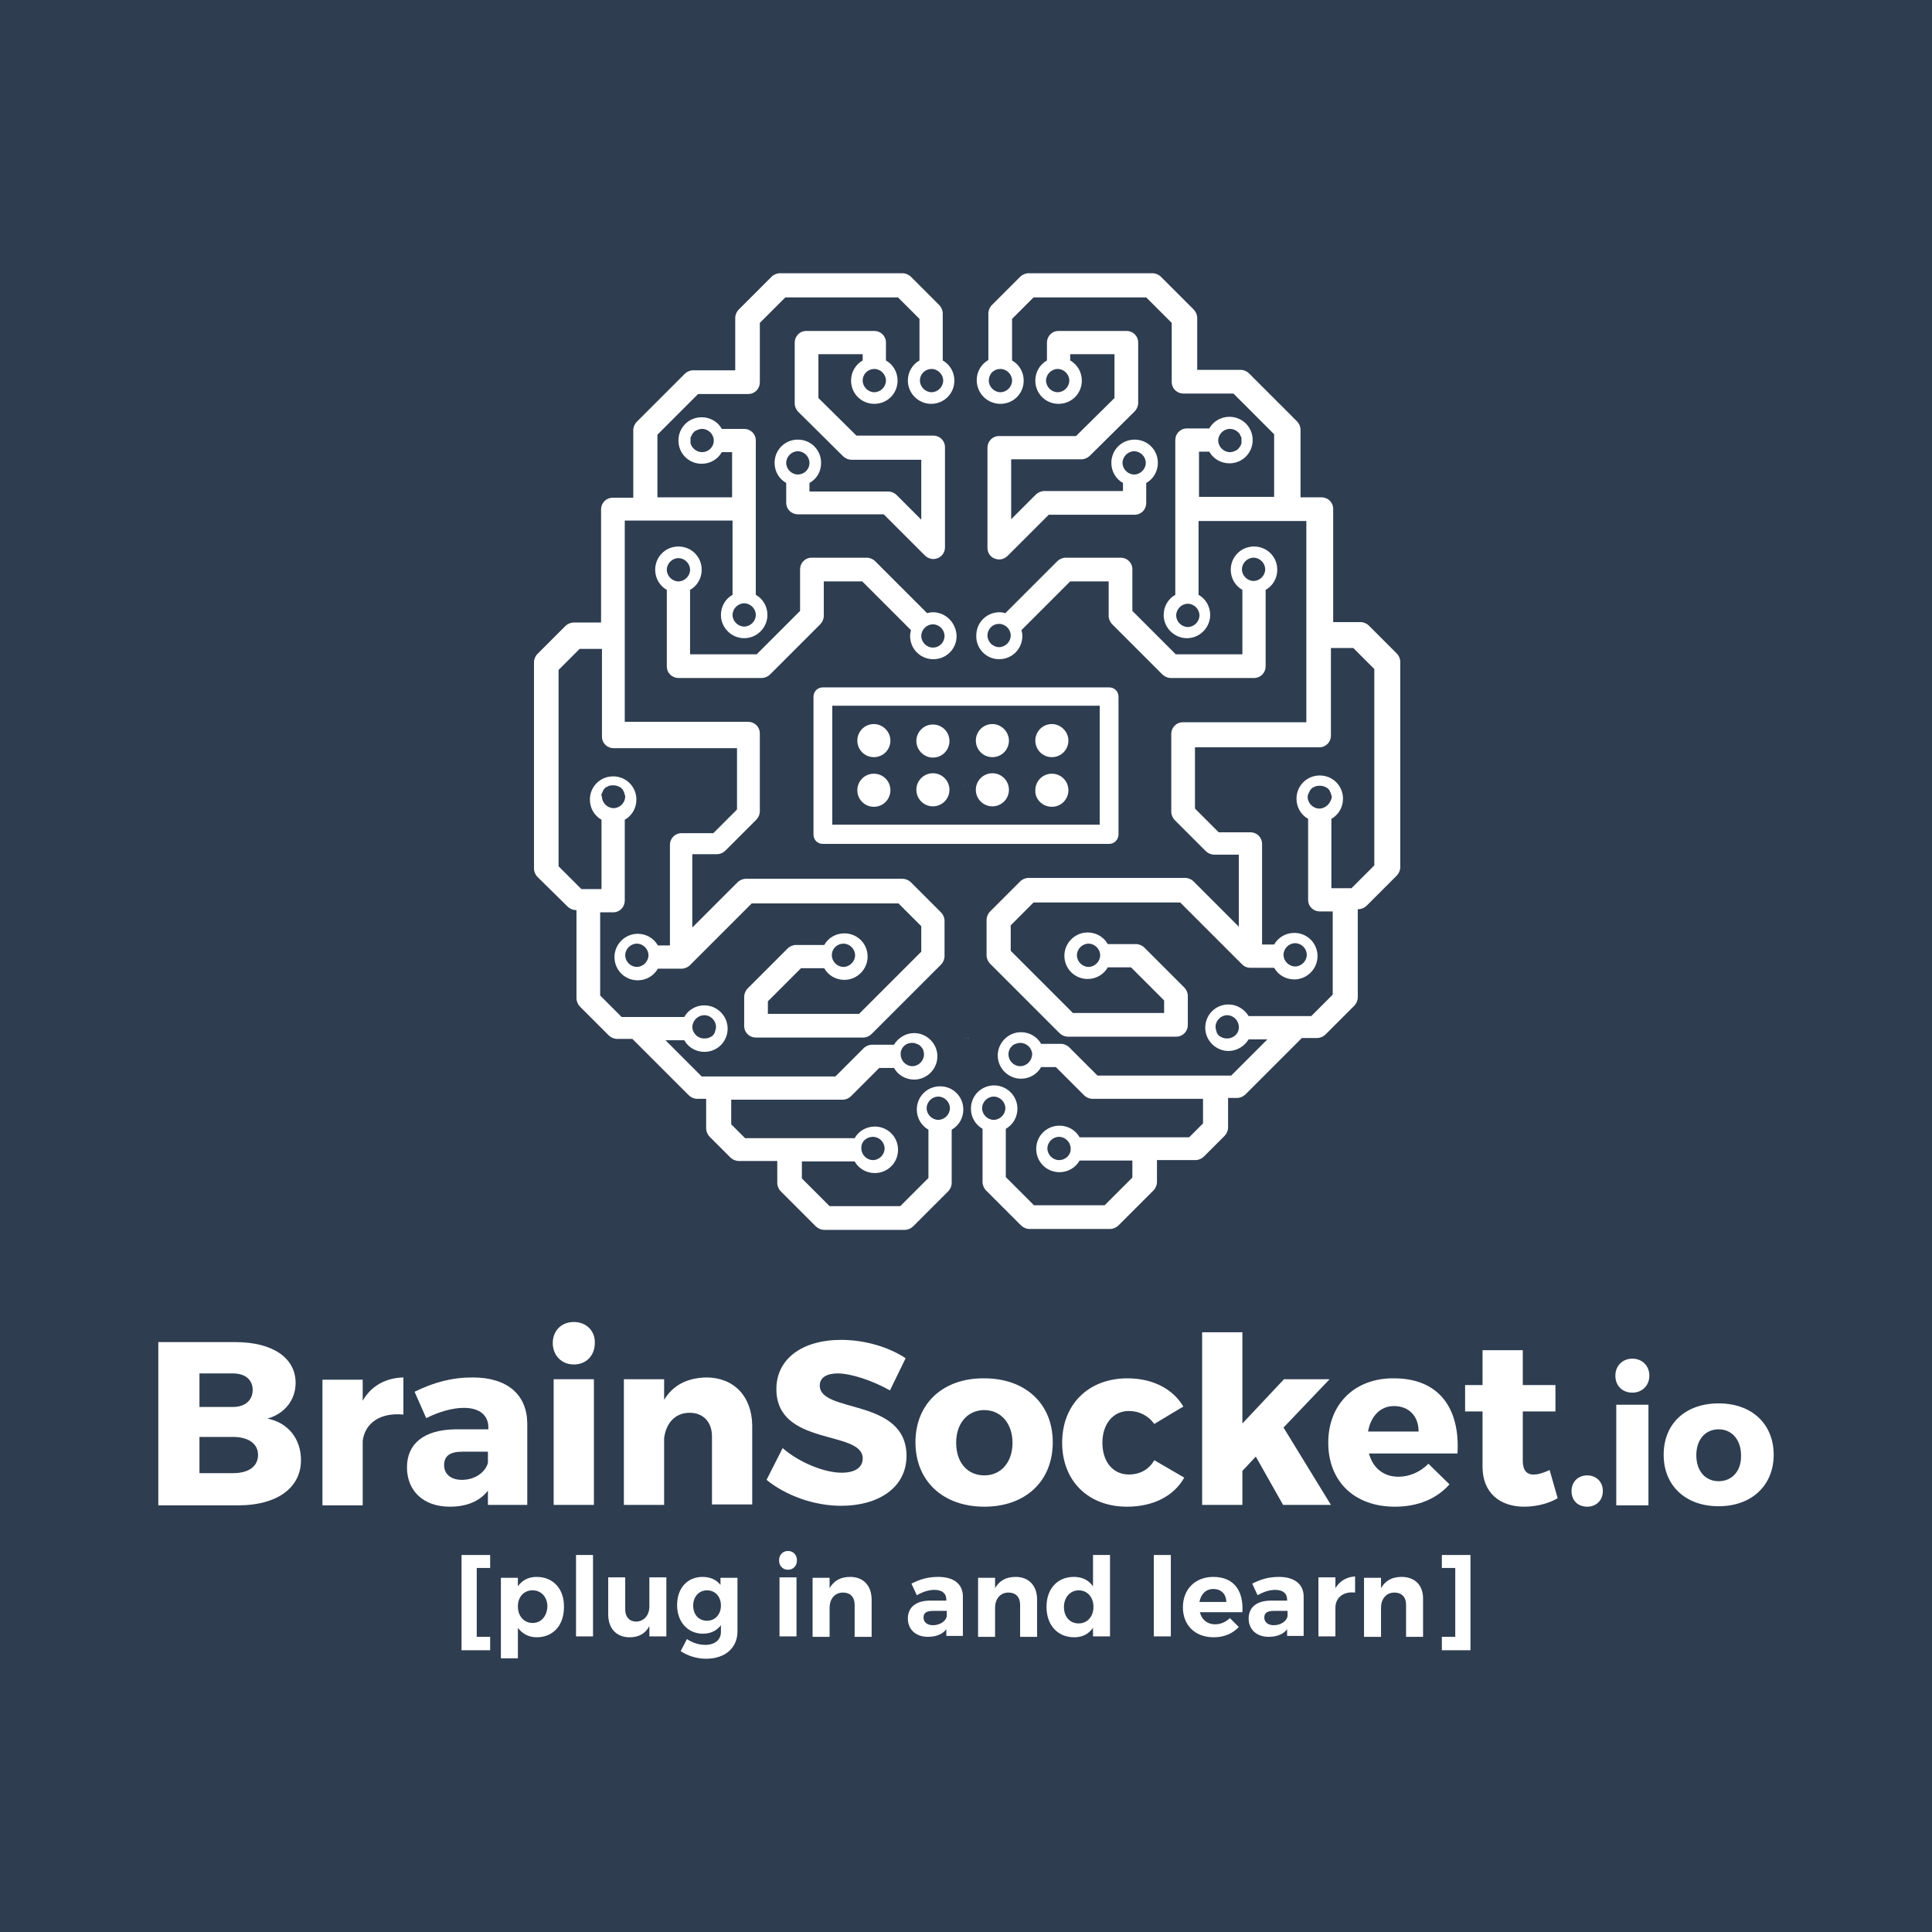 <?xml version="1.0" encoding="utf-8"?>
<!-- Generator: Adobe Illustrator 26.5.0, SVG Export Plug-In . SVG Version: 6.00 Build 0)  -->
<svg version="1.1" id="Layer_1" xmlns="http://www.w3.org/2000/svg" xmlns:xlink="http://www.w3.org/1999/xlink" x="0px" y="0px"
	 viewBox="0 0 432 432" style="enable-background:new 0 0 432 432;" xml:space="preserve">
<style type="text/css">
	.st0{fill:#2E3D50;}
	.st1{fill:#FFFFFF;}
</style>
<rect y="0" class="st0" width="432" height="432"/>
<g>
	<path class="st1" d="M59.8,317.2c3.9-1.1,6.3-4.2,6.3-8c0-5.6-5.2-9.1-13.4-9.1H35.4v36.5h17.9c8.6,0,14-3.9,14-10.1
		C67.3,321.7,64.4,318.1,59.8,317.2z M44.6,307.1h7.5c2.7,0,4.4,1.4,4.4,3.7s-1.7,3.8-4.4,3.8h-7.5V307.1z M52.1,329.4h-7.5v-8.1
		h7.5c3.4,0,5.6,1.5,5.6,4C57.7,327.9,55.6,329.4,52.1,329.4z"/>
	<path class="st1" d="M81.1,313.2v-4.7h-9v28.1h9v-14.4c0.5-4,3.9-6.4,9.1-5.9V308C86.2,308.1,83,309.9,81.1,313.2z"/>
	<path class="st1" d="M109.1,333.3v3.2h8.8v-18.3c-0.1-6.4-4.5-10.2-12.2-10.2c-4.7,0-8.7,1.1-13,3.2l2.6,5.9c3-1.5,6-2.3,8.4-2.3
		c3.6,0,5.5,1.7,5.5,4.4v0.4h-7.4c-7,0.1-10.8,3.2-10.8,8.5c0,5.2,3.6,8.8,9.6,8.8C104.3,336.9,107.3,335.7,109.1,333.3z
		 M103.3,330.9c-2.5,0-4-1.3-4-3.3c0-2.1,1.4-3,4.1-3h5.7v2.5C108.5,329.3,106.1,330.9,103.3,330.9z"/>
	<path class="st1" d="M128.3,295.6c-2.8,0-4.7,2-4.7,4.7c0,2.8,2,4.8,4.7,4.8c2.8,0,4.7-2,4.7-4.8
		C133.1,297.6,131.1,295.6,128.3,295.6z"/>
	<rect x="123.8" y="308.4" class="st1" width="9" height="28.1"/>
	<path class="st1" d="M157.9,308c-4.2,0.1-7.4,1.7-9.4,5v-4.6h-9v28.1h9v-14.9c0.4-3.3,2.4-5.7,5.7-5.7c3,0,5,2,5,5.3v15.2h9v-17.7
		C168.1,312.2,164.1,308,157.9,308z"/>
	<path class="st1" d="M183.3,309.8c0-1.8,1.6-2.7,4-2.7c3,0,7.8,1.6,11.7,3.8l3.5-7.2c-3.8-2.5-9.1-4.1-14.4-4.1
		c-8.8,0-14.5,4.3-14.5,11c0,12.9,19.3,9.1,19.3,15.5c0,2.1-1.8,3.2-4.7,3.2c-3.8,0-9.4-2.2-13.2-5.5l-3.6,7.1
		c4.3,3.5,10.6,5.8,16.7,5.8c8.1,0,14.6-3.9,14.6-11.2C202.6,312.5,183.3,316.1,183.3,309.8z"/>
	<path class="st1" d="M204.7,322.5c0,8.7,6.2,14.4,15.4,14.4c9.2,0,15.3-5.7,15.3-14.4s-6.2-14.3-15.3-14.3
		C210.9,308.1,204.7,313.8,204.7,322.5z M220.1,315.3c3.7,0,6.3,3,6.3,7.3c0,4.4-2.6,7.3-6.3,7.3c-3.8,0-6.3-2.9-6.3-7.3
		C213.8,318.2,216.4,315.3,220.1,315.3z"/>
	<path class="st1" d="M258.1,326.5c-1.2,2.1-3.2,3.2-5.7,3.2c-3.5,0-5.9-2.8-5.9-7.1c0-4.2,2.4-7.1,5.9-7.1c2.4,0,4.4,1.1,5.7,2.9
		l6.5-3.9c-2.4-4-6.9-6.3-12.5-6.3c-8.7,0-14.6,5.8-14.6,14.4c0,8.5,5.8,14.3,14.5,14.3c5.9,0,10.5-2.4,12.8-6.5L258.1,326.5z"/>
	<polygon class="st1" points="286.9,336.5 297.6,336.5 287,319.2 297.3,308.4 287.1,308.4 277.8,318.3 277.8,297.9 268.8,297.9 
		268.8,336.5 277.8,336.5 277.8,328.9 280.8,325.7 	"/>
	<path class="st1" d="M297,322.6c0,8.5,5.7,14.3,14.9,14.3c5.2,0,9.4-1.8,12.2-5l-4.7-4.6c-1.9,1.9-4.3,2.9-6.7,2.9
		c-3.3,0-5.7-1.9-6.6-5.2h19.8c0.6-10.3-4.3-16.8-14.2-16.8C303,308.1,297,313.9,297,322.6z M317.2,320.1h-11.3
		c0.6-3.4,2.7-5.7,5.8-5.7C315,314.4,317.2,316.6,317.2,320.1z"/>
	<path class="st1" d="M343.1,329.7c-1.7,0.1-2.6-0.9-2.6-3.1v-11h7.3v-5.9h-7.3v-7.8h-9v7.8h-3.9v5.9h3.9V328c0,5.8,3.9,8.9,9.3,8.9
		c2.7,0,5.5-0.7,7.5-1.9l-1.8-6.3C345.2,329.3,344,329.7,343.1,329.7z"/>
	<path class="st1" d="M354.9,329.9c-2,0-3.5,1.4-3.5,3.5c0,2.1,1.4,3.5,3.5,3.5c2,0,3.5-1.4,3.5-3.5
		C358.4,331.3,356.9,329.9,354.9,329.9z"/>
	<rect x="361.4" y="314.1" class="st1" width="7.2" height="22.5"/>
	<path class="st1" d="M365,303.8c-2.2,0-3.8,1.6-3.8,3.8c0,2.3,1.6,3.8,3.8,3.8c2.2,0,3.8-1.6,3.8-3.8
		C368.8,305.4,367.2,303.8,365,303.8z"/>
	<path class="st1" d="M384.3,313.8c-7.4,0-12.3,4.5-12.3,11.5c0,6.9,4.9,11.5,12.3,11.5c7.3,0,12.3-4.6,12.3-11.5
		C396.6,318.4,391.7,313.8,384.3,313.8z M384.3,331.2c-3,0-5-2.3-5-5.8c0-3.5,2-5.8,5-5.8c3,0,5,2.4,5,5.8
		C389.4,328.9,387.3,331.2,384.3,331.2z"/>
	<g>
		<path class="st1" d="M215.5,232.2c0.1,0,0.2,0,0.3,0c0.1,0,0.2,0,0.3,0c0.1,0,0.2,0,0.3,0c0.1,0,0.2,0,0.3,0h-0.3
			c-0.1,0-0.1,0-0.2,0c0.2,0,0.3-0.1,0.5-0.1c-0.2,0.1-0.3,0.1-0.5,0.1c-0.2,0-0.4,0-0.5-0.1c0.2,0.1,0.3,0.1,0.5,0.1
			c-0.1,0-0.1,0-0.2,0H215.5z"/>
		<path class="st1" d="M208.6,136.9c-0.5,0-0.9,0.1-1.3,0.2l-11.6-11.6c-0.5-0.5-1.2-0.8-1.9-0.8h-12.3c-1.5,0-2.6,1.2-2.6,2.6v9.3
			l-9.7,9.7h-14.9v-14.4c1.6-0.9,2.6-2.6,2.6-4.5c0-2.9-2.3-5.2-5.2-5.2c-2.9,0-5.2,2.3-5.2,5.2c0,1.9,1,3.6,2.6,4.5v17.1
			c0,1.5,1.2,2.6,2.6,2.6h18.6c0.7,0,1.4-0.3,1.9-0.8l11.2-11.2c0.5-0.5,0.8-1.2,0.8-1.9V130h8.6l10.9,10.9
			c-0.1,0.4-0.2,0.9-0.2,1.3c0,2.9,2.3,5.2,5.2,5.2c2.9,0,5.2-2.3,5.2-5.2C213.8,139.3,211.5,136.9,208.6,136.9z M151.7,130
			c-1.4,0-2.6-1.2-2.6-2.6c0-1.4,1.2-2.6,2.6-2.6s2.6,1.2,2.6,2.6C154.3,128.8,153.1,130,151.7,130z M208.6,144.8
			c-1.4,0-2.6-1.2-2.6-2.6c0-1.4,1.2-2.6,2.6-2.6s2.6,1.2,2.6,2.6C211.2,143.6,210.1,144.8,208.6,144.8z"/>
		<path class="st1" d="M183.6,103.5c0-2.9-2.3-5.2-5.2-5.2c-2.9,0-5.2,2.3-5.2,5.2c0,1.9,1,3.6,2.6,4.5v4.4c0,1.5,1.2,2.6,2.6,2.6
			h19.2l9.2,9.2c0.5,0.5,1.2,0.8,1.9,0.8c0.3,0,0.7-0.1,1-0.2c1-0.4,1.6-1.4,1.6-2.4v-22.4c0-1.5-1.2-2.6-2.6-2.6h-17.2L183,89v-9.8
			h9.9v1.4c-1.6,0.9-2.6,2.6-2.6,4.5c0,2.9,2.3,5.2,5.2,5.2c2.9,0,5.2-2.3,5.2-5.2c0-1.9-1-3.6-2.6-4.5v-4c0-1.5-1.2-2.6-2.6-2.6
			h-15.2c-1.5,0-2.6,1.2-2.6,2.6v13.6c0,0.7,0.3,1.4,0.8,1.9l10,9.9c0.5,0.5,1.2,0.8,1.9,0.8H206v13.4l-5.5-5.5
			c-0.5-0.5-1.2-0.8-1.9-0.8H181V108C182.6,107.1,183.6,105.5,183.6,103.5z M195.5,82.5c1.4,0,2.6,1.2,2.6,2.6
			c0,1.4-1.2,2.6-2.6,2.6s-2.6-1.2-2.6-2.6C192.9,83.6,194.1,82.5,195.5,82.5z M178.4,106.1c-1.4,0-2.6-1.2-2.6-2.6
			c0-1.4,1.2-2.6,2.6-2.6c1.4,0,2.6,1.2,2.6,2.6C181,105,179.8,106.1,178.4,106.1z"/>
		<path class="st1" d="M126.9,202.7c0.5,0.5,1.2,0.8,1.9,0.8h0.1v19.7c0,0.7,0.3,1.4,0.8,1.9l6.4,6.4c0.5,0.5,1.2,0.8,1.9,0.8h3.4
			l12.6,12.6c0.5,0.5,1.2,0.8,1.9,0.8h2v6.6c0,0.7,0.3,1.4,0.8,1.9l4.6,4.6c0.5,0.5,1.2,0.8,1.9,0.8h8.6v4.9c0,0.7,0.3,1.4,0.8,1.9
			l7.8,7.8c0.5,0.5,1.2,0.8,1.9,0.8h18c0.7,0,1.4-0.3,1.9-0.8l7.8-7.8c0.5-0.5,0.8-1.2,0.8-1.9v-11.9c1.6-0.9,2.6-2.6,2.6-4.5
			c0-2.9-2.3-5.2-5.2-5.2c-2.9,0-5.2,2.3-5.2,5.2c0,1.9,1,3.6,2.6,4.5v10.8l-6.3,6.3h-15.8l-6.2-6.2v-3.8h11.8
			c0.9,1.6,2.6,2.6,4.5,2.6c2.9,0,5.2-2.3,5.2-5.2c0-2.9-2.3-5.2-5.2-5.2c-1.9,0-3.6,1-4.5,2.6h-24.5l-3.1-3.1v-5.5h24.9
			c0.7,0,1.4-0.3,1.9-0.8l6.3-6.3h3.3c0.9,1.6,2.6,2.6,4.5,2.6c2.9,0,5.2-2.4,5.2-5.2c0-2.9-2.4-5.2-5.2-5.2c-1.9,0-3.6,1.1-4.5,2.6
			H195c-0.7,0-1.4,0.3-1.9,0.8l-6.3,6.3h-29.9l-8.1-8.1h4.2c0.9,1.6,2.6,2.6,4.5,2.6c2.9,0,5.2-2.3,5.2-5.2c0-2.9-2.4-5.2-5.2-5.2
			c-1.9,0-3.6,1-4.5,2.6h-14l-4.8-4.8v-18.6h2.9c1.5,0,2.6-1.2,2.6-2.6v-18.1c1.6-0.9,2.6-2.6,2.6-4.5c0-2.9-2.3-5.2-5.2-5.2
			c-2.9,0-5.2,2.3-5.2,5.2c0,1.9,1,3.6,2.6,4.5v15.5h-4.5l-5.1-5.1v-43.9l4.7-4.7h5v19.6c0,1.5,1.2,2.6,2.6,2.6h27.6v13.7l-5.3,5.3
			h-7.1c-1.5,0-2.6,1.2-2.6,2.6v22.5h-2.7c-0.9-1.6-2.6-2.6-4.5-2.6c-2.9,0-5.2,2.4-5.2,5.2c0,2.9,2.3,5.2,5.2,5.2
			c1.9,0,3.6-1,4.5-2.6h5.3c0.7,0,1.4-0.3,1.9-0.8l13.8-13.8h32.8l5.1,5.1v5.7l-13.9,13.9h-20.4v-2.8l7.4-7.4h5.2
			c0.9,1.6,2.6,2.6,4.5,2.6c2.9,0,5.2-2.4,5.2-5.2c0-2.9-2.3-5.2-5.2-5.2c-1.9,0-3.6,1-4.5,2.6h-6.3c-0.7,0-1.4,0.3-1.9,0.8
			l-8.9,8.9c-0.5,0.5-0.8,1.2-0.8,1.9v6.5c0,1.5,1.2,2.6,2.6,2.6H193c0.7,0,1.4-0.3,1.9-0.8l15.5-15.5c0.5-0.5,0.8-1.2,0.8-1.9v-7.9
			c0-0.7-0.3-1.4-0.8-1.9l-6.7-6.7c-0.5-0.5-1.2-0.8-1.9-0.8h-35c-0.7,0-1.4,0.3-1.9,0.8l-10.1,10.1V191h5.5c0.7,0,1.4-0.3,1.9-0.8
			l6.9-6.9c0.5-0.5,0.8-1.2,0.8-1.9v-17.4c0-1.5-1.2-2.6-2.6-2.6h-27.6v-45h24.1V133c-1.6,0.9-2.6,2.6-2.6,4.5
			c0,2.9,2.4,5.2,5.2,5.2c2.9,0,5.2-2.4,5.2-5.2c0-1.9-1-3.6-2.6-4.5V98.5c0-1.5-1.2-2.6-2.6-2.6h-5c-0.9-1.6-2.6-2.6-4.5-2.6
			c-2.9,0-5.2,2.3-5.2,5.2c0,2.9,2.3,5.2,5.2,5.2c1.9,0,3.6-1,4.5-2.6h2.3v10.1H147v-14l9.1-9.1h11.2c1.5,0,2.6-1.2,2.6-2.6V72.2
			l5.7-5.7h25.2l4.8,4.8v9.3c-1.6,0.9-2.6,2.6-2.6,4.5c0,2.9,2.4,5.2,5.2,5.2c2.9,0,5.2-2.3,5.2-5.2c0-1.9-1-3.6-2.6-4.5V70.1
			c0-0.7-0.3-1.4-0.8-1.9l-6.3-6.3c-0.5-0.5-1.2-0.8-1.9-0.8h-27.4c-0.7,0-1.4,0.3-1.9,0.8l-7.3,7.3c-0.5,0.5-0.8,1.2-0.8,1.9v11.7
			H155c-0.7,0-1.4,0.3-1.9,0.8l-10.7,10.7c-0.5,0.5-0.8,1.2-0.8,1.9v15.1H137c-1.5,0-2.6,1.2-2.6,2.6v25.3h-6.1
			c-0.7,0-1.4,0.3-1.9,0.8l-6.2,6.2c-0.5,0.5-0.8,1.2-0.8,1.9v46.1c0,0.7,0.3,1.4,0.8,1.9L126.9,202.7z M209.8,245.2
			c1.4,0,2.6,1.2,2.6,2.6c0,1.4-1.2,2.6-2.6,2.6s-2.6-1.2-2.6-2.6C207.2,246.4,208.4,245.2,209.8,245.2z M195.2,254.2
			c1.4,0,2.6,1.2,2.6,2.6c0,1.4-1.2,2.6-2.6,2.6c-1.4,0-2.6-1.2-2.6-2.6C192.5,255.3,193.7,254.2,195.2,254.2z M203.9,233.2
			c0.1,0,0.3,0,0.4,0c0,0,0,0,0,0s0,0,0,0c0.1,0,0.2,0,0.3,0.1c0,0,0.1,0,0.1,0c0.2,0.1,0.3,0.1,0.5,0.2c0,0,0,0,0,0
			c0.1,0,0.1,0.1,0.2,0.1c0.1,0,0.1,0.1,0.2,0.1c0.1,0.1,0.1,0.1,0.2,0.2c0.1,0.1,0.1,0.1,0.2,0.2c0.1,0.1,0.2,0.3,0.3,0.4
			c0.1,0.1,0.1,0.3,0.2,0.5c0.1,0.3,0.1,0.5,0.1,0.8c0,1.4-1.2,2.6-2.6,2.6c-1.4,0-2.6-1.2-2.6-2.6
			C201.3,234.4,202.4,233.2,203.9,233.2z M157.5,227c1.4,0,2.6,1.2,2.6,2.6c0,0.3-0.1,0.7-0.2,1c0,0.1-0.1,0.2-0.1,0.3
			c0,0.1-0.1,0.1-0.1,0.2c0,0.1-0.1,0.1-0.1,0.2c-0.1,0.1-0.1,0.1-0.2,0.2s-0.1,0.1-0.2,0.2c-0.1,0.1-0.1,0.1-0.2,0.1
			c-0.1,0-0.1,0.1-0.2,0.1c-0.1,0-0.1,0.1-0.2,0.1c-0.1,0.1-0.2,0.1-0.3,0.1c-0.3,0.1-0.5,0.1-0.8,0.1c-0.1,0-0.2,0-0.3,0
			c-1.3-0.1-2.4-1.3-2.4-2.6C154.9,228.1,156.1,227,157.5,227z M134.5,177.6c0-0.1,0-0.2,0.1-0.2c0.1-0.2,0.1-0.3,0.2-0.5
			c0-0.1,0.1-0.1,0.1-0.2c0-0.1,0.1-0.1,0.1-0.2c0.1-0.1,0.1-0.1,0.2-0.2s0.1-0.1,0.2-0.2c0.1-0.1,0.1-0.1,0.2-0.1
			c0.1,0,0.1-0.1,0.2-0.1c0.1,0,0.1-0.1,0.2-0.1c0.1-0.1,0.2-0.1,0.3-0.1c0.2-0.1,0.5-0.1,0.8-0.1s0.5,0,0.8,0.1
			c0.1,0,0.2,0.1,0.3,0.1c0.1,0,0.1,0.1,0.2,0.1c0.1,0,0.1,0.1,0.2,0.1c0.1,0,0.1,0.1,0.2,0.1s0.1,0.1,0.2,0.2
			c0.1,0.1,0.1,0.1,0.2,0.2c0.1,0.1,0.1,0.1,0.1,0.2c0.1,0.1,0.1,0.1,0.1,0.2c0.1,0.1,0.2,0.3,0.2,0.5c0,0.1,0.1,0.2,0.1,0.2
			c0,0.2,0.1,0.3,0.1,0.5c0,1.4-1.2,2.6-2.6,2.6s-2.6-1.2-2.6-2.6C134.4,178,134.5,177.8,134.5,177.6z M142.4,216.2
			c-1.4,0-2.6-1.2-2.6-2.6c0-1.4,1.2-2.6,2.6-2.6s2.6,1.2,2.6,2.6C145,215,143.8,216.2,142.4,216.2z M188.6,211
			c1.4,0,2.6,1.2,2.6,2.6c0,1.4-1.2,2.6-2.6,2.6s-2.6-1.2-2.6-2.6C186,212.1,187.2,211,188.6,211z M157,101.1
			c-0.4,0-0.9-0.1-1.2-0.3c-0.3-0.1-0.6-0.4-0.8-0.6c-0.2-0.2-0.4-0.5-0.5-0.8c0-0.1-0.1-0.2-0.1-0.3c0,0,0,0,0-0.1
			c0-0.1,0-0.3,0-0.5c0-0.2,0-0.3,0-0.5c0,0,0,0,0-0.1c0-0.1,0.1-0.2,0.1-0.3c0-0.1,0-0.1,0.1-0.1c0.1-0.3,0.2-0.5,0.4-0.7
			c0.2-0.3,0.5-0.5,0.8-0.6c0.4-0.2,0.8-0.3,1.2-0.3c1.4,0,2.6,1.2,2.6,2.6C159.6,100,158.4,101.1,157,101.1z M166.4,134.9
			c1.4,0,2.6,1.2,2.6,2.6c0,1.4-1.2,2.6-2.6,2.6c-1.4,0-2.6-1.2-2.6-2.6C163.8,136.1,165,134.9,166.4,134.9z M208.3,82.5
			c1.4,0,2.6,1.2,2.6,2.6c0,1.4-1.2,2.6-2.6,2.6c-1.4,0-2.6-1.2-2.6-2.6C205.7,83.6,206.9,82.5,208.3,82.5z"/>
		<path class="st1" d="M223.7,90.3c2.9,0,5.2-2.3,5.2-5.2c0-1.9-1-3.6-2.6-4.5v-9.3l4.8-4.8h25.2l5.7,5.7v13.2
			c0,1.5,1.2,2.6,2.6,2.6h11.2l9.1,9.1v14h-16.8v-10.1h2.3c0.9,1.6,2.6,2.6,4.5,2.6c2.9,0,5.2-2.3,5.2-5.2c0-2.9-2.3-5.2-5.2-5.2
			c-1.9,0-3.6,1-4.5,2.6h-5c-1.5,0-2.6,1.2-2.6,2.6V133c-1.6,0.9-2.6,2.6-2.6,4.5c0,2.9,2.4,5.2,5.2,5.2c2.9,0,5.2-2.4,5.2-5.2
			c0-1.9-1-3.6-2.6-4.5v-16.5h24.1v45h-27.6c-1.5,0-2.6,1.2-2.6,2.6v17.4c0,0.7,0.3,1.4,0.8,1.9l6.9,6.9c0.5,0.5,1.2,0.8,1.9,0.8
			h5.5v16.1l-10.1-10.1c-0.5-0.5-1.2-0.8-1.9-0.8h-35c-0.7,0-1.4,0.3-1.9,0.8l-6.7,6.7c-0.5,0.5-0.8,1.2-0.8,1.9v7.9
			c0,0.7,0.3,1.4,0.8,1.9l15.5,15.5c0.5,0.5,1.2,0.8,1.9,0.8h24.2c1.5,0,2.6-1.2,2.6-2.6v-6.5c0-0.7-0.3-1.4-0.8-1.9l-8.9-8.9
			c-0.5-0.5-1.2-0.8-1.9-0.8h-6.3c-0.9-1.6-2.6-2.6-4.5-2.6c-2.9,0-5.2,2.4-5.2,5.2c0,2.9,2.3,5.2,5.2,5.2c1.9,0,3.6-1,4.5-2.6h5.2
			l7.4,7.4v2.8h-20.4l-13.9-13.9v-5.7l5.1-5.1h32.8l13.8,13.8c0.5,0.5,1.1,0.8,1.9,0.8h5.3c0.9,1.6,2.6,2.6,4.5,2.6
			c2.9,0,5.2-2.4,5.2-5.2c0-2.9-2.3-5.2-5.2-5.2c-1.9,0-3.6,1-4.5,2.6h-2.7v-22.5c0-1.5-1.2-2.6-2.6-2.6h-7.1l-5.3-5.3v-13.7H295
			c1.5,0,2.6-1.2,2.6-2.6v-19.6h5l4.7,4.7v43.9l-5.1,5.1h-4.5v-15.5c1.6-0.9,2.6-2.6,2.6-4.5c0-2.9-2.3-5.2-5.2-5.2
			s-5.2,2.3-5.2,5.2c0,1.9,1,3.6,2.6,4.5v18.1c0,1.5,1.2,2.6,2.6,2.6h2.9v18.6l-4.8,4.8h-14c-0.9-1.5-2.6-2.6-4.5-2.6
			c-2.9,0-5.2,2.3-5.2,5.2c0,2.9,2.4,5.2,5.2,5.2c1.9,0,3.6-1.1,4.5-2.6h4.2l-8.1,8.1h-29.9l-6.3-6.3c-0.5-0.5-1.2-0.8-1.9-0.8h-4.4
			c-0.9-1.6-2.6-2.6-4.5-2.6c-2.9,0-5.2,2.4-5.2,5.2c0,2.9,2.4,5.2,5.2,5.2c1.9,0,3.6-1,4.5-2.6h3.3l6.3,6.3
			c0.5,0.5,1.2,0.8,1.9,0.8H269v5.5l-3.1,3.1h-24.5c-0.9-1.6-2.6-2.6-4.5-2.6c-2.9,0-5.2,2.3-5.2,5.2c0,2.9,2.3,5.2,5.2,5.2
			c1.9,0,3.6-1,4.5-2.6h11.8v3.8l-6.2,6.2h-15.8l-6.3-6.3v-10.8c1.6-0.9,2.6-2.6,2.6-4.5c0-2.9-2.4-5.2-5.2-5.2
			c-2.9,0-5.2,2.3-5.2,5.2c0,1.9,1,3.6,2.6,4.5v11.9c0,0.7,0.3,1.4,0.8,1.9l7.8,7.8c0.5,0.5,1.2,0.8,1.9,0.8h18
			c0.7,0,1.4-0.3,1.9-0.8l7.8-7.8c0.5-0.5,0.8-1.2,0.8-1.9v-4.9h8.6c0.7,0,1.4-0.3,1.9-0.8l4.6-4.6c0.5-0.5,0.8-1.2,0.8-1.9v-6.6h2
			c0.7,0,1.4-0.3,1.9-0.8l12.6-12.6h3.4c0.7,0,1.4-0.3,1.9-0.8l6.4-6.4c0.5-0.5,0.8-1.2,0.8-1.9v-19.7h0.1c0.7,0,1.4-0.3,1.9-0.8
			l6.7-6.7c0.5-0.5,0.8-1.2,0.8-1.9V148c0-0.7-0.3-1.4-0.8-1.9l-6.2-6.2c-0.5-0.5-1.2-0.8-1.9-0.8h-6.1v-25.3c0-1.5-1.2-2.6-2.6-2.6
			h-4.7V96.1c0-0.7-0.3-1.4-0.8-1.9l-10.7-10.7c-0.5-0.5-1.2-0.8-1.9-0.8h-9.7V71.1c0-0.7-0.3-1.4-0.8-1.9l-7.3-7.3
			c-0.5-0.5-1.2-0.8-1.9-0.8H230c-0.7,0-1.4,0.3-1.9,0.8l-6.3,6.3c-0.5,0.5-0.8,1.2-0.8,1.9v10.4c-1.6,0.9-2.6,2.6-2.6,4.5
			C218.4,88,220.8,90.3,223.7,90.3z M275,95.9c0.4,0,0.9,0.1,1.2,0.3c0.3,0.1,0.6,0.4,0.8,0.6c0.2,0.2,0.3,0.4,0.4,0.7
			c0,0,0,0.1,0.1,0.1c0,0.1,0.1,0.2,0.1,0.3c0,0,0,0,0,0.1c0,0.1,0,0.3,0,0.5c0,0.2,0,0.3,0,0.5c0,0,0,0,0,0.1
			c0,0.1-0.1,0.2-0.1,0.3c-0.1,0.3-0.3,0.6-0.5,0.8c-0.2,0.3-0.5,0.5-0.8,0.6c-0.4,0.2-0.8,0.3-1.2,0.3c-1.4,0-2.6-1.2-2.6-2.6
			C272.4,97.1,273.6,95.9,275,95.9z M265.6,140.2c-1.4,0-2.6-1.2-2.6-2.6c0-1.4,1.2-2.6,2.6-2.6c1.4,0,2.6,1.2,2.6,2.6
			C268.2,139,267,140.2,265.6,140.2z M243.4,216.2c-1.4,0-2.6-1.2-2.6-2.6c0-1.4,1.2-2.6,2.6-2.6s2.6,1.2,2.6,2.6
			C246,215,244.8,216.2,243.4,216.2z M289.6,210.9c1.4,0,2.6,1.2,2.6,2.6c0,1.4-1.2,2.6-2.6,2.6c-1.4,0-2.6-1.2-2.6-2.6
			C287,212.1,288.2,210.9,289.6,210.9z M295,180.8c-1.4,0-2.6-1.2-2.6-2.6c0-0.2,0-0.4,0.1-0.5c0-0.1,0-0.2,0.1-0.2
			c0-0.2,0.1-0.3,0.2-0.5c0-0.1,0.1-0.1,0.1-0.2c0-0.1,0.1-0.1,0.1-0.2c0.1-0.1,0.1-0.1,0.2-0.2c0.1-0.1,0.1-0.1,0.2-0.2
			c0.1-0.1,0.1-0.1,0.2-0.1c0.1,0,0.1-0.1,0.2-0.1c0.1,0,0.1-0.1,0.2-0.1c0.1-0.1,0.2-0.1,0.3-0.1c0.2-0.1,0.5-0.1,0.8-0.1
			c0.3,0,0.5,0,0.8,0.1c0.1,0,0.2,0.1,0.3,0.1c0.1,0,0.1,0.1,0.2,0.1c0.1,0,0.1,0.1,0.2,0.1c0.1,0,0.1,0.1,0.2,0.1
			c0.1,0.1,0.1,0.1,0.2,0.2s0.1,0.1,0.2,0.2c0.1,0.1,0.1,0.1,0.1,0.2c0.1,0.1,0.1,0.1,0.1,0.2c0.1,0.1,0.1,0.3,0.2,0.5
			c0,0.1,0.1,0.2,0.1,0.2c0,0.2,0.1,0.3,0.1,0.5C297.6,179.6,296.4,180.8,295,180.8z M274.7,232.2c-0.1,0-0.2,0-0.3,0
			c-0.3,0-0.5,0-0.8-0.1c-0.1,0-0.2-0.1-0.3-0.1c-0.1,0-0.1-0.1-0.2-0.1c-0.1,0-0.1-0.1-0.2-0.1c-0.1,0-0.1-0.1-0.2-0.1
			c-0.1-0.1-0.1-0.1-0.2-0.2s-0.1-0.1-0.2-0.2c-0.1-0.1-0.1-0.1-0.1-0.2c-0.1-0.1-0.1-0.1-0.1-0.2c-0.1-0.1-0.1-0.2-0.1-0.3
			c-0.1-0.3-0.2-0.6-0.2-1c0-1.4,1.2-2.6,2.6-2.6c1.4,0,2.6,1.2,2.6,2.6C277.1,230.9,276.1,232,274.7,232.2z M228.1,238.4
			c-1.4,0-2.6-1.2-2.6-2.6c0-0.3,0-0.5,0.1-0.8c0.1-0.2,0.1-0.3,0.2-0.5c0.1-0.2,0.2-0.3,0.3-0.4c0.1-0.1,0.1-0.1,0.2-0.2
			c0.1-0.1,0.1-0.1,0.2-0.2c0.1-0.1,0.1-0.1,0.2-0.1c0.1-0.1,0.1-0.1,0.2-0.1c0,0,0,0,0,0c0.1-0.1,0.3-0.1,0.5-0.2c0,0,0,0,0.1,0
			c0.1,0,0.2-0.1,0.3-0.1c0,0,0,0,0,0s0,0,0,0c0.1,0,0.3,0,0.4,0c1.4,0,2.6,1.2,2.6,2.6C230.7,237.2,229.6,238.4,228.1,238.4z
			 M236.8,259.4c-1.4,0-2.6-1.2-2.6-2.6c0-1.4,1.2-2.6,2.6-2.6c1.4,0,2.6,1.2,2.6,2.6C239.5,258.2,238.3,259.4,236.8,259.4z
			 M222.2,250.4c-1.4,0-2.6-1.2-2.6-2.6c0-1.4,1.2-2.6,2.6-2.6s2.6,1.2,2.6,2.6C224.8,249.2,223.6,250.4,222.2,250.4z M223.7,82.5
			c1.4,0,2.6,1.2,2.6,2.6c0,1.4-1.2,2.6-2.6,2.6c-1.4,0-2.6-1.2-2.6-2.6C221.1,83.6,222.2,82.5,223.7,82.5z"/>
		<path class="st1" d="M223.4,147.4c2.9,0,5.2-2.3,5.2-5.2c0-0.5-0.1-0.9-0.2-1.3l10.9-10.9h8.6v7.7c0,0.7,0.3,1.4,0.8,1.9
			l11.2,11.2c0.5,0.5,1.2,0.8,1.9,0.8h18.6c1.5,0,2.6-1.2,2.6-2.6v-17.1c1.6-0.9,2.6-2.6,2.6-4.5c0-2.9-2.3-5.2-5.2-5.2
			c-2.9,0-5.2,2.3-5.2,5.2c0,1.9,1,3.6,2.6,4.5v14.4h-14.9l-9.7-9.7v-9.3c0-1.5-1.2-2.6-2.6-2.6h-12.3c-0.7,0-1.4,0.3-1.9,0.8
			l-11.6,11.6c-0.4-0.1-0.9-0.2-1.3-0.2c-2.9,0-5.2,2.3-5.2,5.2C218.2,145,220.5,147.4,223.4,147.4z M280.3,124.7
			c1.4,0,2.6,1.2,2.6,2.6c0,1.4-1.2,2.6-2.6,2.6c-1.4,0-2.6-1.2-2.6-2.6C277.7,125.9,278.9,124.7,280.3,124.7z M223.4,139.5
			c1.4,0,2.6,1.2,2.6,2.6c0,1.4-1.2,2.6-2.6,2.6s-2.6-1.2-2.6-2.6C220.8,140.7,221.9,139.5,223.4,139.5z"/>
		<path class="st1" d="M240.6,97.5h-17.2c-1.5,0-2.6,1.2-2.6,2.6v22.4c0,1.1,0.6,2,1.6,2.4c0.3,0.1,0.7,0.2,1,0.2
			c0.7,0,1.4-0.3,1.9-0.8l9.2-9.2h19.2c1.5,0,2.6-1.2,2.6-2.6V108c1.6-0.9,2.6-2.6,2.6-4.5c0-2.9-2.3-5.2-5.2-5.2s-5.2,2.3-5.2,5.2
			c0,1.9,1,3.6,2.6,4.5v1.8h-17.6c-0.7,0-1.4,0.3-1.9,0.8l-5.5,5.5v-13.4h15.7c0.7,0,1.4-0.3,1.9-0.8l10-9.9
			c0.5-0.5,0.8-1.2,0.8-1.9V76.6c0-1.5-1.2-2.6-2.6-2.6h-15.2c-1.5,0-2.6,1.2-2.6,2.6v4c-1.6,0.9-2.6,2.6-2.6,4.5
			c0,2.9,2.3,5.2,5.2,5.2c2.9,0,5.2-2.3,5.2-5.2c0-1.9-1-3.6-2.6-4.5v-1.4h9.9V89L240.6,97.5z M253.6,100.9c1.4,0,2.6,1.2,2.6,2.6
			c0,1.4-1.2,2.6-2.6,2.6c-1.4,0-2.6-1.2-2.6-2.6C251,102.1,252.2,100.9,253.6,100.9z M236.5,87.7c-1.4,0-2.6-1.2-2.6-2.6
			c0-1.4,1.2-2.6,2.6-2.6s2.6,1.2,2.6,2.6C239.1,86.5,237.9,87.7,236.5,87.7z"/>
		<path class="st1" d="M216.8,175.7c-0.2-0.1-0.5-0.1-0.8-0.1s-0.5,0-0.8,0.1c0.2-0.1,0.5-0.1,0.8-0.1S216.5,175.6,216.8,175.7z"/>
		<path class="st1" d="M250.1,186.6v-30.8c0-1.2-0.9-2.1-2.1-2.1H184c-1.2,0-2.1,0.9-2.1,2.1v30.8c0,1.2,0.9,2.1,2.1,2.1H248
			C249.2,188.7,250.1,187.7,250.1,186.6z M245.9,184.4h-59.8v-26.6h59.8V184.4z"/>
		<path class="st1" d="M195.4,169.3c2.1,0,3.7-1.7,3.7-3.7s-1.7-3.7-3.7-3.7c-2.1,0-3.7,1.7-3.7,3.7S193.3,169.3,195.4,169.3z"/>
		<path class="st1" d="M221.9,169.3c2.1,0,3.7-1.7,3.7-3.7s-1.7-3.7-3.7-3.7c-2.1,0-3.7,1.7-3.7,3.7S219.8,169.3,221.9,169.3z"/>
		<path class="st1" d="M235.2,169.3c2.1,0,3.7-1.7,3.7-3.7s-1.7-3.7-3.7-3.7c-2.1,0-3.7,1.7-3.7,3.7S233.1,169.3,235.2,169.3z"/>
		<path class="st1" d="M208.6,169.4c2.1,0,3.7-1.7,3.7-3.7c0-2.1-1.7-3.7-3.7-3.7c-2.1,0-3.7,1.7-3.7,3.7
			C204.9,167.7,206.6,169.4,208.6,169.4z"/>
		<path class="st1" d="M195.4,180.4c2.1,0,3.7-1.7,3.7-3.7c0-2.1-1.7-3.7-3.7-3.7c-2.1,0-3.7,1.7-3.7,3.7
			C191.7,178.7,193.3,180.4,195.4,180.4z"/>
		<circle class="st1" cx="208.6" cy="176.6" r="3.7"/>
		<circle class="st1" cx="221.9" cy="176.6" r="3.7"/>
		<path class="st1" d="M235.2,180.4c2.1,0,3.7-1.7,3.7-3.7c0-2.1-1.7-3.7-3.7-3.7c-2.1,0-3.7,1.7-3.7,3.7
			C231.4,178.7,233.1,180.4,235.2,180.4z"/>
	</g>
	<polygon class="st1" points="103.2,369 109.6,369 109.6,366 106.6,366 106.6,350.6 109.6,350.6 109.6,347.7 103.2,347.7 	"/>
	<path class="st1" d="M120,352.6c-1.8,0-3.2,0.7-4.2,2.1v-1.9H112v18h3.8V364c1,1.3,2.4,2.1,4.2,2.1c3.7,0,6.1-2.7,6.1-6.7
		C126.2,355.3,123.7,352.6,120,352.6z M119.1,362.9c-1.9,0-3.3-1.5-3.3-3.7c0-2.1,1.3-3.6,3.3-3.6c1.9,0,3.3,1.5,3.3,3.6
		C122.3,361.4,121,362.9,119.1,362.9z"/>
	<rect x="128.8" y="347.7" class="st1" width="3.8" height="18.2"/>
	<path class="st1" d="M145.2,359.2c0,1.9-1.1,3.3-2.9,3.4c-1.5,0-2.5-1-2.5-2.7v-7.2H136v8.3c0,3.1,1.8,5.1,4.8,5.1
		c2,0,3.5-0.8,4.4-2.5v2.3h3.8v-13.2h-3.8V359.2z"/>
	<path class="st1" d="M161.2,354.5c-0.9-1.2-2.3-1.9-4.1-1.9c-3.4,0-5.7,2.5-5.7,6.3c0,3.8,2.4,6.4,5.8,6.4c1.7,0,3.1-0.7,4-1.9v1.5
		c0,1.8-1.4,2.9-3.5,2.9c-1.5,0-2.9-0.5-4.1-1.3l-1.4,2.7c1.5,1,3.5,1.7,5.7,1.7c4.2,0,7-2.4,7-6.1v-12h-3.8V354.5z M158.1,362.4
		c-1.9,0-3.1-1.4-3.1-3.4c0-2,1.3-3.4,3.1-3.4c1.8,0,3.1,1.4,3.1,3.4C161.2,361,159.9,362.4,158.1,362.4z"/>
	<path class="st1" d="M176.2,346.8c-1.2,0-2,0.9-2,2.1c0,1.2,0.8,2.1,2,2.1s2-0.9,2-2.1C178.2,347.7,177.4,346.8,176.2,346.8z"/>
	<rect x="174.3" y="352.7" class="st1" width="3.8" height="13.2"/>
	<path class="st1" d="M190.1,352.6c-2.1,0-3.6,0.8-4.6,2.5v-2.3h-3.8v13.2h3.8v-6.5c0-1.9,1.1-3.4,3-3.4c1.6,0,2.6,1,2.6,2.7v7.2
		h3.8v-8.3C194.9,354.5,193,352.6,190.1,352.6z"/>
	<path class="st1" d="M209.8,352.6c-2.3,0-4,0.5-6,1.5l1.2,2.6c1.4-0.8,2.7-1.2,3.9-1.2c1.8,0,2.7,0.8,2.7,2.2v0.2h-3.6
		c-3.2,0-5,1.5-5,4c0,2.4,1.7,4.1,4.5,4.1c1.8,0,3.3-0.6,4.1-1.7v1.5h3.7l0-8.6C215.4,354.3,213.4,352.6,209.8,352.6z M211.7,361.4
		c-0.2,1.1-1.5,2-3.1,2c-1.3,0-2.1-0.7-2.1-1.7c0-1.1,0.7-1.5,2.2-1.5h3V361.4z"/>
	<path class="st1" d="M227.1,352.6c-2.1,0-3.6,0.8-4.6,2.5v-2.3h-3.8v13.2h3.8v-6.5c0-1.9,1.1-3.4,3-3.4c1.6,0,2.6,1,2.6,2.7v7.2
		h3.8v-8.3C231.9,354.5,230,352.6,227.1,352.6z"/>
	<path class="st1" d="M244.4,354.7c-1-1.4-2.4-2.1-4.3-2.1c-3.7,0-6.1,2.7-6.1,6.7c0,4.1,2.5,6.8,6.2,6.8c1.8,0,3.2-0.7,4.2-2.1v1.9
		h3.8v-18.2h-3.8V354.7z M241.2,363c-2,0-3.3-1.5-3.3-3.7c0-2.1,1.4-3.7,3.3-3.7c1.9,0,3.3,1.5,3.3,3.7S243.1,363,241.2,363z"/>
	<rect x="258" y="347.7" class="st1" width="3.8" height="18.2"/>
	<path class="st1" d="M271.3,352.6c-4,0-6.8,2.7-6.8,6.8c0,4,2.7,6.7,6.9,6.7c2.4,0,4.3-0.9,5.6-2.3l-2-2c-0.9,0.9-2.1,1.4-3.3,1.4
		c-1.7,0-3-1-3.4-2.7h9.5C278.1,355.7,275.9,352.6,271.3,352.6z M268.2,358.2c0.3-1.7,1.4-2.9,3.1-2.9c1.7,0,2.9,1.1,2.9,2.9H268.2z
		"/>
	<path class="st1" d="M286,352.6c-2.3,0-4,0.5-6,1.5l1.2,2.6c1.4-0.8,2.7-1.2,3.9-1.2c1.8,0,2.7,0.8,2.7,2.2v0.2h-3.6
		c-3.2,0-5,1.5-5,4c0,2.4,1.7,4.1,4.5,4.1c1.8,0,3.3-0.6,4.1-1.7v1.5h3.7l0-8.6C291.6,354.3,289.5,352.6,286,352.6z M287.9,361.4
		c-0.2,1.1-1.5,2-3.1,2c-1.3,0-2.1-0.7-2.1-1.7c0-1.1,0.7-1.5,2.2-1.5h3V361.4z"/>
	<path class="st1" d="M298.6,355.1v-2.4h-3.8v13.2h3.8v-6.4c0-2.2,1.7-3.7,4.4-3.4v-3.6C301.1,352.6,299.6,353.5,298.6,355.1z"/>
	<path class="st1" d="M313.4,352.6c-2.1,0-3.6,0.8-4.6,2.5v-2.3h-3.8v13.2h3.8v-6.5c0-1.9,1.1-3.4,3-3.4c1.6,0,2.6,1,2.6,2.7v7.2
		h3.8v-8.3C318.3,354.5,316.4,352.6,313.4,352.6z"/>
	<polygon class="st1" points="322.4,350.6 325.4,350.6 325.4,366 322.4,366 322.4,369 328.8,369 328.8,347.7 322.4,347.7 	"/>
</g>
</svg>
